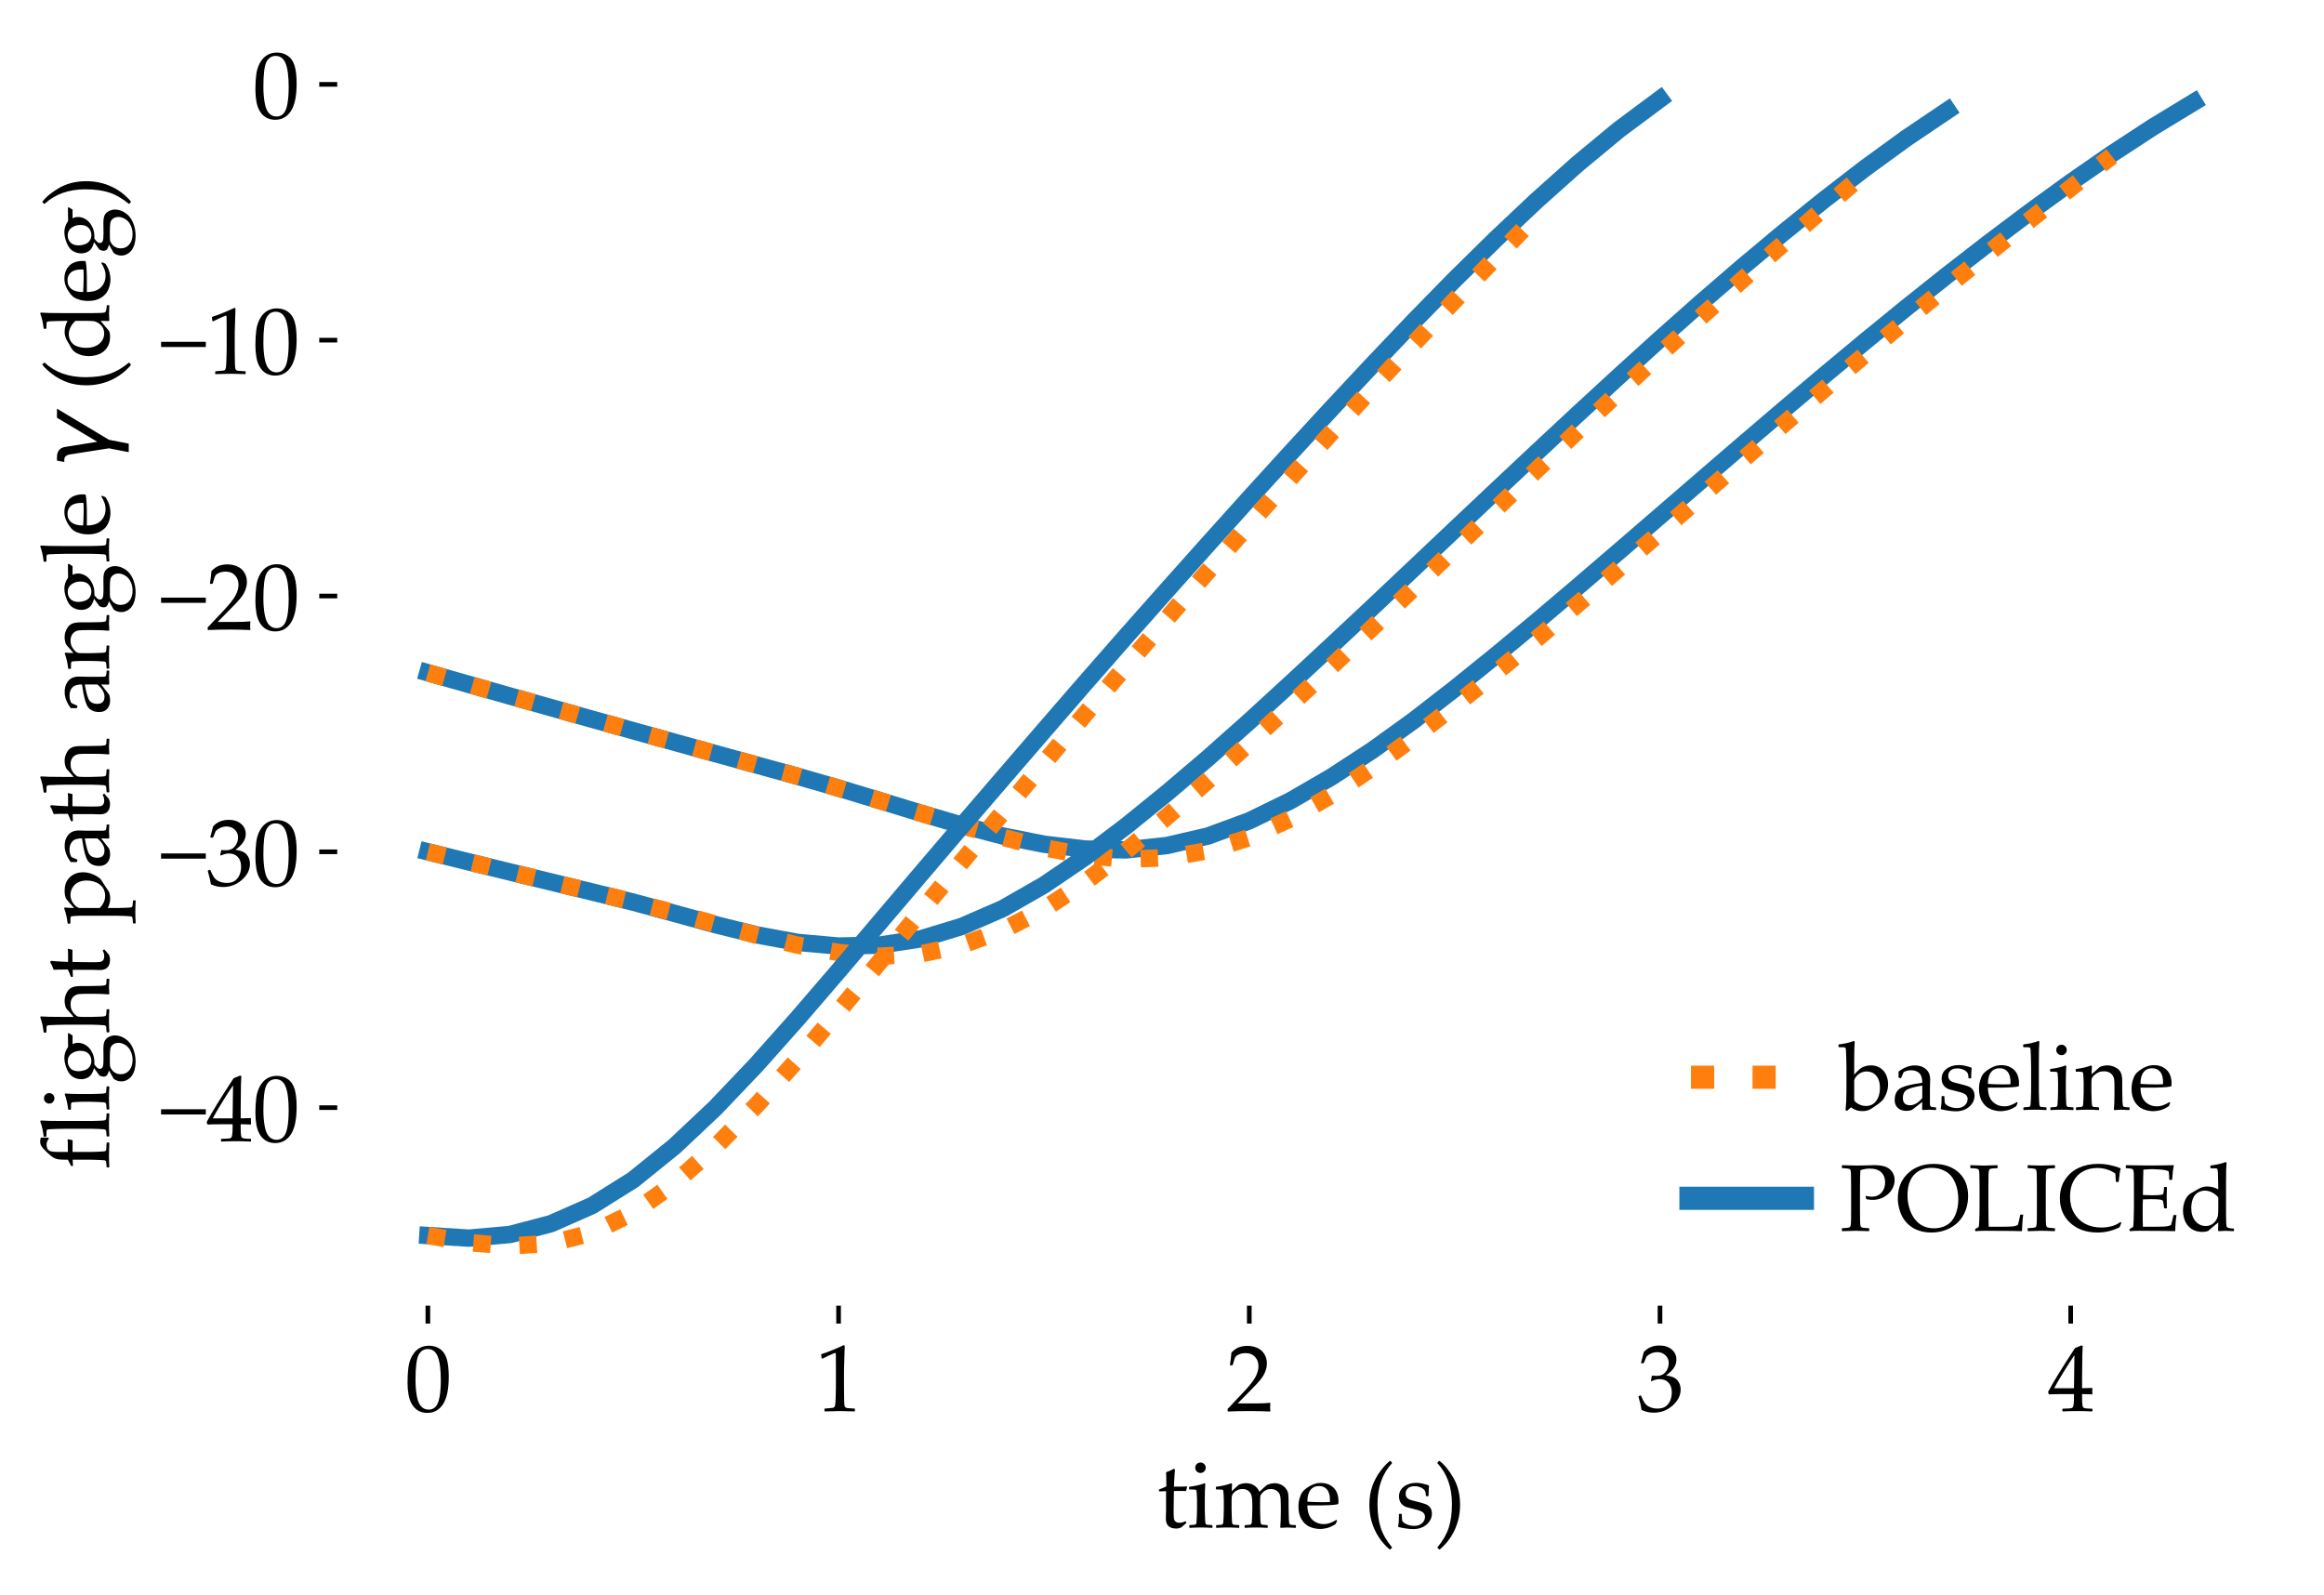 <?xml version="1.0" encoding="utf-8" standalone="no"?>
<!DOCTYPE svg PUBLIC "-//W3C//DTD SVG 1.1//EN"
  "http://www.w3.org/Graphics/SVG/1.1/DTD/svg11.dtd">
<svg xmlns:xlink="http://www.w3.org/1999/xlink" width="400.52pt" height="274.98pt" viewBox="0 0 400.52 274.98" xmlns="http://www.w3.org/2000/svg" version="1.1">
 <defs>
  <style type="text/css">*{stroke-linejoin: round; stroke-linecap: butt}</style>
 </defs>
 <g id="figure_1">
  <g id="patch_1">
   <path d="M 0 274.98 
L 400.52 274.98 
L 400.52 0 
L 0 0 
z
" style="fill: #ffffff"/>
  </g>
  <g id="axes_1">
   <g id="patch_2">
    <path d="M 58.52 224.64 
L 393.32 224.64 
L 393.32 7.2 
L 58.52 7.2 
z
" style="fill: #ffffff"/>
   </g>
   <g id="matplotlib.axis_1">
    <g id="xtick_1">
     <g id="line2d_1">
      <defs>
       <path id="m6804d77aec" d="M 0 0 
L 0 3.5 
" style="stroke: #000000; stroke-width: 0.8"/>
      </defs>
      <g>
       <use xlink:href="#m6804d77aec" x="73.738" y="224.64" style="stroke: #000000; stroke-width: 0.8"/>
      </g>
     </g>
     <g id="text_1">
      <!-- 0 -->
      <g transform="translate(69.738 243.21) scale(0.16 -0.16)">
       <defs>
        <path id="PalatinoLinotype-Roman-30" d="M 194 1909 
Q 194 2466 250 2911 
Q 306 3356 498 3704 
Q 691 4053 980 4226 
Q 1269 4400 1638 4400 
Q 2056 4400 2373 4184 
Q 2691 3969 2830 3522 
Q 2969 3075 2969 2306 
Q 2969 1056 2586 465 
Q 2203 -125 1525 -125 
Q 1184 -125 923 22 
Q 663 169 495 447 
Q 328 725 261 1103 
Q 194 1481 194 1909 
z
M 731 2091 
Q 731 1497 820 1009 
Q 909 522 1117 308 
Q 1325 94 1613 94 
Q 1891 94 2077 284 
Q 2263 475 2348 937 
Q 2434 1400 2434 2081 
Q 2434 3150 2231 3662 
Q 2028 4175 1559 4175 
Q 1150 4175 940 3778 
Q 731 3381 731 2091 
z
" transform="scale(0.016)"/>
       </defs>
       <use xlink:href="#PalatinoLinotype-Roman-30"/>
      </g>
     </g>
    </g>
    <g id="xtick_2">
     <g id="line2d_2">
      <g>
       <use xlink:href="#m6804d77aec" x="144.52" y="224.64" style="stroke: #000000; stroke-width: 0.8"/>
      </g>
     </g>
     <g id="text_2">
      <!-- 1 -->
      <g transform="translate(140.52 243.21) scale(0.16 -0.16)">
       <defs>
        <path id="PalatinoLinotype-Roman-31" d="M 478 3531 
L 422 3550 
L 391 3806 
L 422 3838 
Q 734 3928 1212 4128 
Q 1691 4328 1897 4434 
L 1978 4403 
Q 1928 3034 1928 2759 
L 1928 1600 
Q 1928 1172 1937 795 
Q 1947 419 1965 351 
Q 1984 284 2029 246 
Q 2075 209 2156 198 
Q 2238 188 2641 166 
L 2663 141 
L 2663 0 
L 2641 -25 
Q 1956 0 1675 0 
Q 1463 0 634 -25 
L 613 0 
L 613 141 
L 638 166 
Q 1106 200 1173 215 
Q 1241 231 1277 270 
Q 1313 309 1334 418 
Q 1356 528 1370 1065 
Q 1384 1603 1384 1616 
L 1384 2847 
Q 1384 3753 1379 3831 
Q 1375 3909 1325 3909 
Q 1313 3909 1291 3903 
Q 1269 3897 1153 3847 
L 844 3709 
Q 650 3625 478 3531 
z
" transform="scale(0.016)"/>
       </defs>
       <use xlink:href="#PalatinoLinotype-Roman-31"/>
      </g>
     </g>
    </g>
    <g id="xtick_3">
     <g id="line2d_3">
      <g>
       <use xlink:href="#m6804d77aec" x="215.303" y="224.64" style="stroke: #000000; stroke-width: 0.8"/>
      </g>
     </g>
     <g id="text_3">
      <!-- 2 -->
      <g transform="translate(211.303 243.21) scale(0.16 -0.16)">
       <defs>
        <path id="PalatinoLinotype-Roman-32" d="M 144 -31 
L 106 0 
L 106 144 
L 1153 1253 
Q 1800 1938 1990 2313 
Q 2181 2688 2181 3013 
Q 2181 3394 1950 3647 
Q 1719 3900 1325 3900 
Q 1072 3900 884 3822 
Q 697 3744 633 3647 
Q 569 3550 447 3103 
L 419 3078 
L 291 3078 
L 259 3106 
Q 331 3528 359 3941 
Q 653 4228 908 4308 
Q 1163 4388 1441 4388 
Q 1772 4388 2075 4263 
Q 2378 4138 2562 3858 
Q 2747 3578 2747 3209 
Q 2747 2934 2639 2657 
Q 2531 2381 2323 2123 
Q 2116 1866 1756 1506 
L 781 513 
L 2016 513 
Q 2584 513 2963 553 
L 2984 528 
Q 2966 422 2966 250 
Q 2966 94 2984 3 
L 2963 -31 
Q 2738 -19 2272 -9 
Q 1806 0 1656 0 
Q 1353 0 840 -8 
Q 328 -16 144 -31 
z
" transform="scale(0.016)"/>
       </defs>
       <use xlink:href="#PalatinoLinotype-Roman-32"/>
      </g>
     </g>
    </g>
    <g id="xtick_4">
     <g id="line2d_4">
      <g>
       <use xlink:href="#m6804d77aec" x="286.085" y="224.64" style="stroke: #000000; stroke-width: 0.8"/>
      </g>
     </g>
     <g id="text_4">
      <!-- 3 -->
      <g transform="translate(282.085 243.21) scale(0.16 -0.16)">
       <defs>
        <path id="PalatinoLinotype-Roman-33" d="M 325 72 
Q 269 441 116 959 
L 131 1006 
L 247 1050 
L 291 1028 
Q 400 741 525 553 
Q 650 366 884 266 
Q 1119 166 1391 166 
Q 1734 166 1936 309 
Q 2138 453 2247 700 
Q 2356 947 2356 1256 
Q 2356 1672 2139 1909 
Q 1922 2147 1538 2147 
Q 1406 2147 1303 2122 
Q 1200 2097 984 2009 
L 950 2041 
L 1019 2381 
Q 1272 2366 1356 2366 
Q 1722 2366 1936 2625 
Q 2150 2884 2150 3238 
Q 2150 3547 1926 3756 
Q 1703 3966 1375 3966 
Q 1159 3966 967 3878 
Q 775 3791 650 3666 
Q 597 3559 481 3247 
L 450 3219 
L 309 3219 
L 284 3247 
L 472 3972 
Q 863 4413 1531 4413 
Q 2041 4413 2355 4142 
Q 2669 3872 2669 3463 
Q 2669 3150 2484 2889 
Q 2300 2628 1972 2397 
Q 2513 2331 2733 2073 
Q 2953 1816 2953 1450 
Q 2953 850 2409 370 
Q 1866 -109 1153 -109 
Q 941 -109 756 -73 
Q 572 -38 325 72 
z
" transform="scale(0.016)"/>
       </defs>
       <use xlink:href="#PalatinoLinotype-Roman-33"/>
      </g>
     </g>
    </g>
    <g id="xtick_5">
     <g id="line2d_5">
      <g>
       <use xlink:href="#m6804d77aec" x="356.867" y="224.64" style="stroke: #000000; stroke-width: 0.8"/>
      </g>
     </g>
     <g id="text_5">
      <!-- 4 -->
      <g transform="translate(352.867 243.21) scale(0.16 -0.16)">
       <defs>
        <path id="PalatinoLinotype-Roman-34" d="M 1028 -25 
L 1003 0 
L 1003 134 
L 1028 159 
Q 1491 172 1577 187 
Q 1663 203 1703 253 
Q 1744 303 1764 497 
Q 1784 691 1784 909 
L 1784 1141 
L 1100 1141 
Q 503 1141 91 1122 
L 38 1291 
Q 581 2309 1853 4241 
L 2294 4419 
L 2372 4381 
Q 2338 3850 2338 3066 
L 2328 2184 
L 2328 1538 
Q 2759 1541 2994 1556 
L 3022 1525 
Q 3016 1406 3016 1353 
Q 3019 1250 3025 1150 
L 2994 1122 
Q 2691 1141 2488 1141 
L 2328 1141 
L 2328 931 
Q 2328 581 2347 434 
Q 2366 288 2406 245 
Q 2447 203 2570 183 
Q 2694 163 2997 159 
L 3025 134 
L 3025 0 
L 3000 -25 
Q 2450 0 2078 0 
Q 1472 0 1028 -25 
z
M 450 1538 
L 1784 1538 
L 1813 3759 
Q 1513 3331 1056 2584 
Q 600 1838 450 1538 
z
" transform="scale(0.016)"/>
       </defs>
       <use xlink:href="#PalatinoLinotype-Roman-34"/>
      </g>
     </g>
    </g>
    <g id="text_6">
     <!-- time (s) -->
     <g transform="translate(199.368 263.28) scale(0.16 -0.16)">
      <defs>
       <path id="PalatinoLinotype-Roman-74" d="M 144 2453 
L 144 2534 
L 166 2566 
Q 459 2675 641 2769 
Q 641 3584 622 3719 
Q 944 3831 1150 3959 
L 1225 3897 
Q 1194 3700 1150 2753 
Q 1306 2750 1488 2750 
Q 1856 2750 2016 2769 
L 2038 2747 
L 1978 2484 
L 1953 2456 
Q 1794 2459 1600 2459 
Q 1425 2459 1150 2456 
L 1131 1184 
Q 1131 744 1151 608 
Q 1172 472 1264 395 
Q 1356 319 1538 319 
Q 1747 319 1925 428 
L 2000 316 
Q 1925 263 1641 3 
Q 1478 -72 1309 -72 
Q 606 -72 606 609 
Q 606 859 619 1034 
Q 622 1088 622 1144 
L 622 2441 
L 494 2441 
Q 353 2441 172 2428 
L 144 2453 
z
" transform="scale(0.016)"/>
       <path id="PalatinoLinotype-Roman-69" d="M 900 4375 
Q 1047 4375 1150 4272 
Q 1253 4169 1253 4022 
Q 1253 3878 1150 3775 
Q 1047 3672 900 3672 
Q 756 3672 651 3773 
Q 547 3875 547 4022 
Q 547 4169 651 4272 
Q 756 4375 900 4375 
z
M 1166 2978 
L 1225 2938 
Q 1191 2528 1191 1897 
L 1191 1191 
Q 1191 1122 1203 748 
Q 1216 375 1230 312 
Q 1244 250 1272 222 
Q 1300 194 1340 186 
Q 1381 178 1678 159 
L 1706 134 
L 1706 3 
L 1681 -25 
Q 1291 0 928 0 
Q 569 0 178 -25 
L 150 3 
L 150 134 
L 178 159 
Q 481 178 520 187 
Q 559 197 589 226 
Q 619 256 630 317 
Q 641 378 655 720 
Q 669 1063 669 1238 
L 669 1853 
Q 669 1978 656 2193 
Q 644 2409 636 2459 
Q 628 2509 587 2532 
Q 547 2556 425 2556 
L 163 2559 
L 134 2584 
L 134 2719 
L 159 2744 
Q 756 2816 1166 2978 
z
M 922 -188 
L 922 -188 
z
" transform="scale(0.016)"/>
       <path id="PalatinoLinotype-Roman-6d" d="M 1150 2978 
L 1209 2938 
Q 1191 2731 1184 2444 
L 1481 2716 
Q 1606 2831 1647 2864 
Q 1688 2897 1838 2940 
Q 1988 2984 2153 2984 
Q 2466 2984 2700 2829 
Q 2934 2675 3047 2403 
Q 3469 2803 3539 2847 
Q 3609 2891 3762 2936 
Q 3916 2981 4069 2981 
Q 4316 2981 4522 2875 
Q 4728 2769 4850 2597 
Q 4972 2425 4992 2225 
Q 5013 2025 5013 1675 
L 5013 1347 
Q 5013 1294 5031 569 
Q 5038 272 5097 215 
Q 5156 159 5481 159 
L 5506 134 
L 5506 0 
L 5481 -25 
Q 5084 0 4944 0 
Q 4866 0 4491 -25 
L 4450 9 
Q 4491 416 4491 1069 
L 4491 1444 
Q 4491 1941 4444 2139 
Q 4397 2338 4225 2464 
Q 4053 2591 3816 2591 
Q 3647 2591 3500 2523 
Q 3353 2456 3236 2323 
Q 3119 2191 3106 2077 
Q 3094 1963 3094 1656 
L 3094 1266 
Q 3094 1128 3106 750 
Q 3119 372 3133 309 
Q 3147 247 3176 220 
Q 3206 194 3245 186 
Q 3284 178 3581 159 
L 3609 134 
L 3609 3 
L 3584 -25 
Q 3194 0 2831 0 
Q 2497 0 2081 -25 
L 2053 3 
L 2053 134 
L 2081 159 
Q 2384 178 2423 187 
Q 2463 197 2492 226 
Q 2522 256 2533 317 
Q 2544 378 2558 720 
Q 2572 1063 2572 1238 
L 2572 1594 
Q 2572 1947 2523 2137 
Q 2475 2328 2315 2459 
Q 2156 2591 1916 2591 
Q 1728 2591 1573 2517 
Q 1419 2444 1320 2336 
Q 1222 2228 1198 2134 
Q 1175 2041 1175 1728 
L 1175 1266 
Q 1175 1128 1187 750 
Q 1200 372 1214 309 
Q 1228 247 1258 220 
Q 1288 194 1327 186 
Q 1366 178 1663 159 
L 1691 134 
L 1691 3 
L 1666 -25 
Q 1275 0 913 0 
Q 553 0 163 -25 
L 134 3 
L 134 134 
L 163 159 
Q 466 178 505 187 
Q 544 197 573 226 
Q 603 256 614 317 
Q 625 378 639 720 
Q 653 1063 653 1238 
L 653 1853 
Q 653 1978 640 2193 
Q 628 2409 620 2459 
Q 613 2509 572 2532 
Q 531 2556 409 2556 
L 147 2559 
L 119 2584 
L 119 2719 
L 144 2744 
Q 741 2816 1150 2978 
z
" transform="scale(0.016)"/>
       <path id="PalatinoLinotype-Roman-65" d="M 2763 459 
L 2663 234 
Q 2338 25 2083 -37 
Q 1828 -100 1628 -100 
Q 1253 -100 917 47 
Q 581 194 370 544 
Q 159 894 159 1388 
Q 159 1716 240 1980 
Q 322 2244 411 2372 
Q 500 2500 712 2656 
Q 925 2813 1162 2906 
Q 1400 3000 1675 3000 
Q 2050 3000 2336 2823 
Q 2622 2647 2737 2372 
Q 2853 2097 2853 1788 
Q 2853 1691 2844 1600 
L 2809 1566 
Q 2597 1519 2237 1503 
Q 1878 1488 1763 1488 
L 759 1488 
Q 766 841 1084 534 
Q 1403 228 1866 228 
Q 2084 228 2286 303 
Q 2488 378 2713 513 
L 2763 459 
z
M 759 1738 
Q 816 1728 1192 1715 
Q 1569 1703 1750 1703 
Q 2184 1703 2278 1719 
Q 2281 1794 2281 1834 
Q 2281 2319 2084 2555 
Q 1888 2791 1547 2791 
Q 1175 2791 967 2525 
Q 759 2259 759 1738 
z
M 1631 3175 
L 1631 3175 
z
M 1594 -188 
L 1594 -188 
z
" transform="scale(0.016)"/>
       <path id="PalatinoLinotype-Roman-20" transform="scale(0.016)"/>
       <path id="PalatinoLinotype-Roman-28" d="M 1744 -1478 
Q 1091 -925 734 -148 
Q 378 628 378 1513 
Q 378 2231 578 2790 
Q 778 3350 1136 3819 
Q 1494 4288 1769 4484 
L 1803 4481 
L 1900 4359 
L 1900 4325 
Q 925 3275 925 1581 
Q 925 644 1142 -20 
Q 1359 -684 1900 -1334 
L 1897 -1372 
L 1781 -1475 
L 1744 -1478 
z
" transform="scale(0.016)"/>
       <path id="PalatinoLinotype-Roman-73" d="M 316 919 
L 450 919 
L 478 891 
Q 484 628 509 441 
Q 606 294 843 201 
Q 1081 109 1313 109 
Q 1644 109 1842 287 
Q 2041 466 2041 713 
Q 2041 847 1969 945 
Q 1897 1044 1751 1108 
Q 1606 1172 1231 1259 
Q 909 1334 781 1376 
Q 653 1419 534 1519 
Q 416 1619 353 1764 
Q 291 1909 291 2084 
Q 291 2503 623 2754 
Q 956 3006 1453 3006 
Q 1663 3006 1909 2948 
Q 2156 2891 2284 2838 
L 2313 2794 
Q 2288 2669 2281 2138 
L 2253 2109 
L 2128 2109 
L 2100 2138 
Q 2088 2328 2066 2404 
Q 2044 2481 1953 2570 
Q 1863 2659 1697 2720 
Q 1531 2781 1347 2781 
Q 1156 2781 1026 2725 
Q 897 2669 817 2555 
Q 738 2441 738 2278 
Q 738 2159 786 2065 
Q 834 1972 934 1914 
Q 1034 1856 1144 1831 
L 1484 1744 
Q 1922 1638 2111 1559 
Q 2300 1481 2403 1323 
Q 2506 1166 2506 941 
Q 2506 509 2150 200 
Q 1794 -109 1234 -109 
Q 1038 -109 745 -65 
Q 453 -22 247 31 
L 231 72 
L 263 281 
Q 278 378 281 476 
Q 284 575 288 891 
L 316 919 
z
" transform="scale(0.016)"/>
       <path id="PalatinoLinotype-Roman-29" d="M 388 -1478 
L 350 -1475 
L 231 -1372 
L 231 -1334 
Q 772 -684 989 -18 
Q 1206 647 1206 1581 
Q 1206 3275 231 4325 
L 231 4359 
L 328 4481 
L 363 4484 
Q 844 4131 1298 3354 
Q 1753 2578 1753 1513 
Q 1753 650 1408 -126 
Q 1063 -903 388 -1478 
z
" transform="scale(0.016)"/>
      </defs>
      <use xlink:href="#PalatinoLinotype-Roman-74"/>
      <use xlink:href="#PalatinoLinotype-Roman-69" x="32.617"/>
      <use xlink:href="#PalatinoLinotype-Roman-6d" x="61.719"/>
      <use xlink:href="#PalatinoLinotype-Roman-65" x="150"/>
      <use xlink:href="#PalatinoLinotype-Roman-20" x="197.9"/>
      <use xlink:href="#PalatinoLinotype-Roman-28" x="222.9"/>
      <use xlink:href="#PalatinoLinotype-Roman-73" x="256.201"/>
      <use xlink:href="#PalatinoLinotype-Roman-29" x="298.584"/>
     </g>
    </g>
   </g>
   <g id="matplotlib.axis_2">
    <g id="ytick_1">
     <g id="line2d_6">
      <defs>
       <path id="mfacd25d8aa" d="M 0 0 
L -3.5 0 
" style="stroke: #000000; stroke-width: 0.8"/>
      </defs>
      <g>
       <use xlink:href="#mfacd25d8aa" x="58.52" y="190.914" style="stroke: #000000; stroke-width: 0.8"/>
      </g>
     </g>
     <g id="text_7">
      <!-- −40 -->
      <g transform="translate(27.52 196.699) scale(0.16 -0.16)">
       <defs>
        <path id="PalatinoLinotype-Roman-2212" d="M 3106 1800 
L 94 1800 
L 94 2150 
L 3106 2150 
L 3106 1800 
z
" transform="scale(0.016)"/>
       </defs>
       <use xlink:href="#PalatinoLinotype-Roman-2212"/>
       <use xlink:href="#PalatinoLinotype-Roman-34" x="50"/>
       <use xlink:href="#PalatinoLinotype-Roman-30" x="100"/>
      </g>
     </g>
    </g>
    <g id="ytick_2">
     <g id="line2d_7">
      <g>
       <use xlink:href="#mfacd25d8aa" x="58.52" y="146.821" style="stroke: #000000; stroke-width: 0.8"/>
      </g>
     </g>
     <g id="text_8">
      <!-- −30 -->
      <g transform="translate(27.52 152.606) scale(0.16 -0.16)">
       <use xlink:href="#PalatinoLinotype-Roman-2212"/>
       <use xlink:href="#PalatinoLinotype-Roman-33" x="50"/>
       <use xlink:href="#PalatinoLinotype-Roman-30" x="100"/>
      </g>
     </g>
    </g>
    <g id="ytick_3">
     <g id="line2d_8">
      <g>
       <use xlink:href="#mfacd25d8aa" x="58.52" y="102.727" style="stroke: #000000; stroke-width: 0.8"/>
      </g>
     </g>
     <g id="text_9">
      <!-- −20 -->
      <g transform="translate(27.52 108.512) scale(0.16 -0.16)">
       <use xlink:href="#PalatinoLinotype-Roman-2212"/>
       <use xlink:href="#PalatinoLinotype-Roman-32" x="50"/>
       <use xlink:href="#PalatinoLinotype-Roman-30" x="100"/>
      </g>
     </g>
    </g>
    <g id="ytick_4">
     <g id="line2d_9">
      <g>
       <use xlink:href="#mfacd25d8aa" x="58.52" y="58.634" style="stroke: #000000; stroke-width: 0.8"/>
      </g>
     </g>
     <g id="text_10">
      <!-- −10 -->
      <g transform="translate(27.52 64.419) scale(0.16 -0.16)">
       <use xlink:href="#PalatinoLinotype-Roman-2212"/>
       <use xlink:href="#PalatinoLinotype-Roman-31" x="50"/>
       <use xlink:href="#PalatinoLinotype-Roman-30" x="100"/>
      </g>
     </g>
    </g>
    <g id="ytick_5">
     <g id="line2d_10">
      <g>
       <use xlink:href="#mfacd25d8aa" x="58.52" y="14.54" style="stroke: #000000; stroke-width: 0.8"/>
      </g>
     </g>
     <g id="text_11">
      <!-- 0 -->
      <g transform="translate(43.52 20.325) scale(0.16 -0.16)">
       <use xlink:href="#PalatinoLinotype-Roman-30"/>
      </g>
     </g>
    </g>
    <g id="text_12">
     <!-- flight path angle $\gamma$ (deg) -->
     <g transform="translate(18.88 201.6) rotate(-90) scale(0.16 -0.16)">
      <defs>
       <path id="PalatinoLinotype-Roman-66" d="M 1800 159 
L 1825 134 
L 1825 3 
L 1800 -25 
Q 1703 -25 1434 -13 
Q 1191 0 931 0 
Q 594 0 178 -25 
L 153 3 
L 153 134 
L 178 159 
Q 481 178 522 187 
Q 563 197 591 226 
Q 619 256 630 317 
Q 641 378 655 720 
Q 669 1063 669 1238 
L 669 2444 
L 266 2422 
L 238 2447 
L 238 2525 
L 259 2556 
L 669 2766 
L 669 2953 
Q 669 3266 697 3427 
Q 725 3588 801 3723 
Q 878 3859 1068 4067 
Q 1259 4275 1403 4408 
Q 1547 4541 1653 4586 
Q 1759 4631 1903 4631 
Q 2022 4631 2159 4584 
L 2156 4072 
L 2084 4044 
Q 1909 4200 1678 4200 
Q 1516 4200 1397 4133 
Q 1278 4066 1234 3914 
Q 1191 3763 1191 3413 
L 1191 2766 
L 1525 2766 
Q 1784 2766 2016 2784 
L 2044 2750 
L 1988 2475 
L 1959 2444 
Q 1866 2447 1838 2447 
L 1431 2450 
L 1191 2450 
L 1191 1191 
Q 1191 1091 1205 733 
Q 1219 375 1231 312 
Q 1244 250 1273 222 
Q 1303 194 1370 181 
Q 1438 169 1800 159 
z
" transform="scale(0.016)"/>
       <path id="PalatinoLinotype-Roman-6c" d="M 1169 4628 
L 1228 4591 
Q 1194 4231 1194 3150 
L 1194 1191 
Q 1194 1122 1206 748 
Q 1219 375 1233 312 
Q 1247 250 1275 222 
Q 1303 194 1343 186 
Q 1384 178 1681 159 
L 1709 134 
L 1709 3 
L 1684 -25 
Q 1294 0 931 0 
Q 572 0 181 -25 
L 153 3 
L 153 134 
L 181 159 
Q 484 178 523 187 
Q 563 197 592 226 
Q 622 256 633 317 
Q 644 378 658 720 
Q 672 1063 672 1238 
L 672 2856 
L 659 3519 
Q 650 3866 639 4000 
Q 628 4134 609 4159 
Q 591 4184 544 4196 
Q 497 4209 166 4209 
L 138 4238 
L 138 4369 
L 163 4397 
Q 759 4466 1169 4628 
z
" transform="scale(0.016)"/>
       <path id="PalatinoLinotype-Roman-67" d="M 3447 2763 
L 3472 2706 
Q 3344 2509 3313 2450 
L 2731 2450 
Q 2819 2278 2819 2091 
Q 2819 1869 2717 1659 
Q 2616 1450 2434 1303 
Q 2253 1156 2023 1068 
Q 1794 981 1500 981 
L 1356 981 
Q 1172 834 1119 762 
Q 1066 691 1066 616 
Q 1066 478 1192 422 
Q 1319 366 1716 366 
L 2416 375 
Q 2747 375 2923 297 
Q 3100 219 3209 17 
Q 3319 -184 3319 -409 
Q 3319 -753 3095 -1095 
Q 2872 -1438 2450 -1616 
Q 2028 -1794 1550 -1794 
Q 1278 -1794 1039 -1734 
Q 800 -1675 620 -1554 
Q 441 -1434 331 -1240 
Q 222 -1047 222 -838 
Q 222 -722 256 -595 
Q 291 -469 388 -322 
L 953 -6 
Q 681 78 611 161 
Q 541 244 541 359 
Q 541 478 619 641 
L 1122 1003 
Q 678 1119 523 1350 
Q 369 1581 369 1856 
Q 369 2109 478 2339 
Q 588 2569 808 2706 
Q 1028 2844 1301 2923 
Q 1575 3003 1800 3003 
Q 2191 3003 2544 2750 
Q 3109 2750 3447 2763 
z
M 906 2038 
Q 906 1847 981 1628 
Q 1056 1409 1223 1296 
Q 1391 1184 1600 1184 
Q 1878 1184 2079 1365 
Q 2281 1547 2281 1931 
Q 2281 2256 2097 2515 
Q 1913 2775 1575 2775 
Q 1291 2775 1098 2589 
Q 906 2403 906 2038 
z
M 1822 -59 
Q 1319 -59 1242 -71 
Q 1166 -84 1025 -178 
Q 884 -272 795 -433 
Q 706 -594 706 -794 
Q 706 -1147 968 -1369 
Q 1231 -1591 1669 -1591 
Q 1997 -1591 2275 -1453 
Q 2553 -1316 2686 -1084 
Q 2819 -853 2819 -641 
Q 2819 -428 2708 -276 
Q 2597 -125 2420 -92 
Q 2244 -59 1822 -59 
z
" transform="scale(0.016)"/>
       <path id="PalatinoLinotype-Roman-68" d="M 1063 4628 
L 1122 4591 
Q 1088 4231 1088 3150 
L 1088 2378 
Q 1350 2594 1575 2806 
Q 1641 2866 1700 2894 
Q 1759 2922 1892 2953 
Q 2025 2984 2166 2984 
Q 2403 2984 2626 2887 
Q 2850 2791 2964 2658 
Q 3078 2525 3122 2344 
Q 3166 2163 3166 1897 
L 3166 1347 
Q 3166 1294 3181 569 
Q 3191 272 3248 215 
Q 3306 159 3634 159 
L 3659 134 
L 3659 0 
L 3634 -25 
Q 3238 0 3097 0 
Q 3025 0 2641 -25 
L 2603 9 
Q 2644 416 2644 1069 
L 2644 1478 
Q 2644 1847 2626 2009 
Q 2609 2172 2521 2305 
Q 2434 2438 2289 2511 
Q 2144 2584 1938 2584 
Q 1725 2584 1583 2526 
Q 1441 2469 1294 2331 
Q 1147 2194 1117 2101 
Q 1088 2009 1088 1747 
L 1088 1191 
Q 1088 1122 1100 748 
Q 1113 375 1127 312 
Q 1141 250 1169 222 
Q 1197 194 1237 186 
Q 1278 178 1575 159 
L 1603 134 
L 1603 3 
L 1578 -25 
Q 1188 0 825 0 
Q 466 0 75 -25 
L 47 3 
L 47 134 
L 75 159 
Q 378 178 417 187 
Q 456 197 486 226 
Q 516 256 527 317 
Q 538 378 552 720 
Q 566 1063 566 1238 
L 566 2856 
L 553 3519 
Q 544 3866 533 4000 
Q 522 4134 503 4159 
Q 484 4184 437 4196 
Q 391 4209 59 4209 
L 31 4238 
L 31 4369 
L 56 4397 
Q 653 4466 1063 4628 
z
" transform="scale(0.016)"/>
       <path id="PalatinoLinotype-Roman-70" d="M 1156 3016 
L 1216 2978 
Q 1184 2622 1181 2347 
Q 1606 2734 1773 2859 
Q 1941 2984 2350 2984 
Q 2606 2984 2815 2914 
Q 3025 2844 3203 2683 
Q 3381 2522 3484 2280 
Q 3588 2038 3588 1719 
Q 3588 1494 3516 1262 
Q 3444 1031 3326 834 
Q 3209 638 3139 573 
Q 3069 509 2850 381 
Q 2653 263 2459 125 
Q 2325 28 2272 0 
Q 2219 -28 2094 -56 
Q 1969 -84 1828 -84 
Q 1503 -84 1181 81 
L 1181 -584 
Q 1181 -653 1193 -1026 
Q 1206 -1400 1220 -1462 
Q 1234 -1525 1262 -1553 
Q 1291 -1581 1331 -1589 
Q 1372 -1597 1669 -1616 
L 1697 -1641 
L 1697 -1772 
L 1672 -1800 
Q 1281 -1775 922 -1775 
Q 563 -1775 172 -1800 
L 144 -1772 
L 144 -1641 
L 172 -1616 
Q 472 -1597 512 -1587 
Q 553 -1578 583 -1548 
Q 613 -1519 623 -1453 
Q 634 -1388 648 -1034 
Q 663 -681 663 -503 
L 663 1891 
Q 663 2053 648 2267 
Q 634 2481 625 2515 
Q 616 2550 580 2572 
Q 544 2594 419 2594 
L 156 2597 
L 128 2622 
L 128 2756 
L 153 2781 
Q 750 2853 1156 3016 
z
M 1181 619 
Q 1325 472 1537 364 
Q 1750 256 2006 256 
Q 2309 256 2542 409 
Q 2775 563 2903 858 
Q 3031 1153 3031 1513 
Q 3031 1803 2917 2053 
Q 2803 2303 2564 2447 
Q 2325 2591 2056 2591 
Q 1891 2591 1734 2533 
Q 1578 2475 1442 2362 
Q 1306 2250 1247 2148 
Q 1188 2047 1184 1980 
Q 1181 1913 1181 1831 
L 1181 619 
z
" transform="scale(0.016)"/>
       <path id="PalatinoLinotype-Roman-61" d="M 663 2119 
L 541 2150 
L 516 2181 
L 516 2569 
Q 1072 2981 1597 2981 
Q 1956 2981 2193 2847 
Q 2431 2713 2537 2511 
Q 2644 2309 2644 2041 
L 2628 1413 
L 2628 481 
Q 2628 291 2654 250 
Q 2681 209 2715 195 
Q 2750 181 2844 172 
L 3022 156 
L 3047 128 
L 3047 3 
L 3022 -22 
Q 2794 -3 2597 -3 
Q 2409 -3 2147 -22 
L 2100 22 
L 2113 525 
L 1431 -6 
Q 1259 -78 1056 -78 
Q 806 -78 626 12 
Q 447 103 351 265 
Q 256 428 256 659 
Q 256 1119 543 1376 
Q 831 1634 2113 1816 
Q 2113 2278 1906 2467 
Q 1700 2656 1353 2656 
Q 1172 2656 1023 2603 
Q 875 2550 853 2517 
Q 831 2484 684 2134 
L 663 2119 
z
M 2113 1625 
Q 1238 1478 1022 1309 
Q 806 1141 806 788 
Q 806 300 1291 300 
Q 1706 300 2113 781 
L 2113 1625 
z
M 1581 3175 
L 1581 3175 
z
M 1516 -188 
L 1516 -188 
z
" transform="scale(0.016)"/>
       <path id="PalatinoLinotype-Roman-6e" d="M 1069 2978 
L 1128 2938 
Q 1109 2728 1103 2388 
Q 1353 2594 1578 2806 
Q 1644 2866 1701 2894 
Q 1759 2922 1893 2953 
Q 2028 2984 2169 2984 
Q 2406 2984 2629 2887 
Q 2853 2791 2967 2658 
Q 3081 2525 3125 2344 
Q 3169 2163 3169 1897 
L 3169 1347 
Q 3169 1294 3184 569 
Q 3191 272 3250 215 
Q 3309 159 3638 159 
L 3663 134 
L 3663 0 
L 3638 -25 
Q 3241 0 3100 0 
Q 3019 0 2644 -25 
L 2606 9 
Q 2647 416 2647 1069 
L 2647 1478 
Q 2647 1847 2630 2009 
Q 2613 2172 2525 2305 
Q 2438 2438 2291 2511 
Q 2144 2584 1941 2584 
Q 1778 2584 1662 2551 
Q 1547 2519 1403 2417 
Q 1259 2316 1190 2227 
Q 1122 2138 1108 2061 
Q 1094 1984 1094 1734 
L 1094 1191 
Q 1094 1122 1106 748 
Q 1119 375 1133 312 
Q 1147 250 1175 222 
Q 1203 194 1243 186 
Q 1284 178 1581 159 
L 1609 134 
L 1609 3 
L 1584 -25 
Q 1194 0 831 0 
Q 472 0 81 -25 
L 53 3 
L 53 134 
L 81 159 
Q 384 178 423 187 
Q 463 197 492 226 
Q 522 256 533 317 
Q 544 378 558 720 
Q 572 1063 572 1238 
L 572 1853 
Q 572 1978 559 2193 
Q 547 2409 539 2459 
Q 531 2509 490 2532 
Q 450 2556 328 2556 
L 66 2559 
L 38 2584 
L 38 2719 
L 63 2744 
Q 659 2816 1069 2978 
z
" transform="scale(0.016)"/>
       <path id="DejaVuSans-Oblique-3b3" d="M 1491 2950 
L 1838 788 
L 3456 3500 
L 4066 3500 
L 1972 0 
L 1713 -1331 
L 1138 -1331 
L 1397 0 
L 988 2613 
Q 925 3006 628 3006 
L 475 3006 
L 569 3500 
L 788 3500 
Q 1403 3500 1491 2950 
z
" transform="scale(0.016)"/>
       <path id="PalatinoLinotype-Roman-64" d="M 2103 4238 
L 2103 4369 
L 2128 4397 
Q 2725 4466 3134 4628 
L 3194 4591 
Q 3159 4231 3159 3150 
L 3159 1103 
Q 3159 788 3170 552 
Q 3181 316 3209 272 
Q 3238 228 3302 200 
Q 3366 172 3666 147 
L 3694 122 
L 3694 3 
L 3666 -25 
Q 3328 -3 3141 -3 
Q 2972 -3 2659 -25 
L 2625 9 
Q 2634 316 2634 438 
Q 2634 453 2638 556 
Q 2466 431 2294 278 
Q 2041 53 1963 -3 
Q 1819 -75 1553 -75 
Q 1122 -75 820 137 
Q 519 350 391 679 
Q 263 1009 263 1356 
Q 263 1709 395 2036 
Q 528 2363 773 2513 
Q 1019 2663 1308 2823 
Q 1597 2984 1881 2984 
Q 2278 2984 2638 2788 
L 2625 3484 
Q 2619 3847 2606 3989 
Q 2594 4131 2575 4157 
Q 2556 4184 2511 4196 
Q 2466 4209 2131 4209 
L 2103 4238 
z
M 2638 2253 
Q 2444 2472 2208 2587 
Q 1972 2703 1734 2703 
Q 1472 2703 1245 2561 
Q 1019 2419 919 2139 
Q 819 1859 819 1531 
Q 819 984 1095 653 
Q 1372 322 1791 322 
Q 2019 322 2195 426 
Q 2372 531 2486 709 
Q 2600 888 2619 1066 
Q 2638 1244 2638 1719 
L 2638 2253 
z
" transform="scale(0.016)"/>
      </defs>
      <use xlink:href="#PalatinoLinotype-Roman-66" transform="translate(0 0.641)"/>
      <use xlink:href="#PalatinoLinotype-Roman-6c" transform="translate(33.301 0.641)"/>
      <use xlink:href="#PalatinoLinotype-Roman-69" transform="translate(62.402 0.641)"/>
      <use xlink:href="#PalatinoLinotype-Roman-67" transform="translate(91.504 0.641)"/>
      <use xlink:href="#PalatinoLinotype-Roman-68" transform="translate(147.119 0.641)"/>
      <use xlink:href="#PalatinoLinotype-Roman-74" transform="translate(205.322 0.641)"/>
      <use xlink:href="#PalatinoLinotype-Roman-20" transform="translate(237.939 0.641)"/>
      <use xlink:href="#PalatinoLinotype-Roman-70" transform="translate(262.939 0.641)"/>
      <use xlink:href="#PalatinoLinotype-Roman-61" transform="translate(323.047 0.641)"/>
      <use xlink:href="#PalatinoLinotype-Roman-74" transform="translate(373.047 0.641)"/>
      <use xlink:href="#PalatinoLinotype-Roman-68" transform="translate(405.664 0.641)"/>
      <use xlink:href="#PalatinoLinotype-Roman-20" transform="translate(463.867 0.641)"/>
      <use xlink:href="#PalatinoLinotype-Roman-61" transform="translate(488.867 0.641)"/>
      <use xlink:href="#PalatinoLinotype-Roman-6e" transform="translate(538.867 0.641)"/>
      <use xlink:href="#PalatinoLinotype-Roman-67" transform="translate(597.07 0.641)"/>
      <use xlink:href="#PalatinoLinotype-Roman-6c" transform="translate(652.686 0.641)"/>
      <use xlink:href="#PalatinoLinotype-Roman-65" transform="translate(681.787 0.641)"/>
      <use xlink:href="#PalatinoLinotype-Roman-20" transform="translate(729.688 0.641)"/>
      <use xlink:href="#DejaVuSans-Oblique-3b3" transform="translate(754.688 0.641)"/>
      <use xlink:href="#PalatinoLinotype-Roman-20" transform="translate(813.867 0.641)"/>
      <use xlink:href="#PalatinoLinotype-Roman-28" transform="translate(838.867 0.641)"/>
      <use xlink:href="#PalatinoLinotype-Roman-64" transform="translate(872.168 0.641)"/>
      <use xlink:href="#PalatinoLinotype-Roman-65" transform="translate(933.252 0.641)"/>
      <use xlink:href="#PalatinoLinotype-Roman-67" transform="translate(981.152 0.641)"/>
      <use xlink:href="#PalatinoLinotype-Roman-29" transform="translate(1036.768 0.641)"/>
     </g>
    </g>
   </g>
   <g id="line2d_11">
    <path d="M 73.738 115.955 
L 80.816 117.971 
L 87.895 119.978 
L 94.973 121.978 
L 102.051 123.97 
L 109.129 125.953 
L 116.208 127.927 
L 123.286 129.892 
L 130.364 131.848 
L 137.442 133.794 
L 144.52 135.838 
L 151.599 137.982 
L 158.677 140.15 
L 165.755 142.238 
L 172.833 144.096 
L 179.912 145.512 
L 186.99 146.342 
L 194.068 146.493 
L 201.146 145.732 
L 208.224 144.085 
L 215.303 141.476 
L 222.381 138.026 
L 229.459 133.925 
L 236.537 129.301 
L 243.616 124.198 
L 250.694 118.705 
L 257.772 112.986 
L 264.85 107.12 
L 271.928 101.117 
L 279.007 95.04 
L 286.085 88.936 
L 293.163 82.823 
L 300.241 76.725 
L 307.32 70.677 
L 314.398 64.696 
L 321.476 58.804 
L 328.554 53.028 
L 335.632 47.39 
L 342.711 41.903 
L 349.789 36.576 
L 356.867 31.439 
L 363.945 26.534 
L 371.024 21.905 
L 378.102 17.602 
" clip-path="url(#p861b71cb5d)" style="fill: none; stroke: #1f77b4; stroke-width: 3; stroke-linecap: square"/>
   </g>
   <g id="line2d_12">
    <path d="M 73.738 115.955 
L 80.816 117.971 
L 87.895 119.978 
L 94.973 121.978 
L 102.051 123.97 
L 109.129 125.953 
L 116.208 127.927 
L 123.286 129.892 
L 130.364 131.848 
L 137.442 133.794 
L 144.52 135.854 
L 151.599 137.991 
L 158.677 140.158 
L 165.755 142.298 
L 172.833 144.33 
L 179.912 146.109 
L 186.99 147.452 
L 194.068 148.089 
L 201.146 147.841 
L 208.224 146.614 
L 215.303 144.374 
L 222.381 141.124 
L 229.459 137.054 
L 236.537 132.309 
L 243.616 127.119 
L 250.694 121.654 
L 257.772 115.959 
L 264.85 110.096 
L 271.928 104.1 
L 279.007 97.972 
L 286.085 91.773 
L 293.163 85.548 
L 300.241 79.336 
L 307.32 73.174 
L 314.398 67.081 
L 321.476 61.075 
L 328.554 55.158 
L 335.632 49.33 
L 342.711 43.591 
L 349.789 37.942 
L 356.867 32.384 
L 363.945 26.915 
" clip-path="url(#p861b71cb5d)" style="fill: none; stroke-dasharray: 3,4.95; stroke-dashoffset: 0; stroke: #ff7f0e; stroke-width: 3"/>
   </g>
   <g id="line2d_13">
    <path d="M 73.738 146.821 
L 80.816 148.565 
L 87.895 150.299 
L 94.973 152.025 
L 102.051 153.74 
L 109.129 155.497 
L 116.208 157.42 
L 123.286 159.369 
L 130.364 161.125 
L 137.442 162.431 
L 144.52 163.067 
L 151.599 162.901 
L 158.677 161.823 
L 165.755 159.68 
L 172.833 156.603 
L 179.912 152.549 
L 186.99 147.744 
L 194.068 142.389 
L 201.146 136.647 
L 208.224 130.63 
L 215.303 124.337 
L 222.381 117.848 
L 229.459 111.279 
L 236.537 104.659 
L 243.616 97.975 
L 250.694 91.279 
L 257.772 84.603 
L 264.85 77.955 
L 271.928 71.364 
L 279.007 64.85 
L 286.085 58.432 
L 293.163 52.154 
L 300.241 46.047 
L 307.32 40.129 
L 314.398 34.416 
L 321.476 28.956 
L 328.554 23.807 
L 335.632 19.031 
" clip-path="url(#p861b71cb5d)" style="fill: none; stroke: #1f77b4; stroke-width: 3; stroke-linecap: square"/>
   </g>
   <g id="line2d_14">
    <path d="M 73.738 146.821 
L 80.816 148.565 
L 87.895 150.299 
L 94.973 152.025 
L 102.051 153.74 
L 109.129 155.458 
L 116.208 157.328 
L 123.286 159.273 
L 130.364 161.195 
L 137.442 162.9 
L 144.52 164.176 
L 151.599 164.815 
L 158.677 164.418 
L 165.755 162.906 
L 172.833 160.329 
L 179.912 156.692 
L 186.99 152.04 
L 194.068 146.65 
L 201.146 140.724 
L 208.224 134.483 
L 215.303 128.071 
L 222.381 121.52 
L 229.459 114.873 
L 236.537 108.16 
L 243.616 101.395 
L 250.694 94.572 
L 257.772 87.746 
L 264.85 80.955 
L 271.928 74.228 
L 279.007 67.588 
L 286.085 61.045 
L 293.163 54.6 
L 300.241 48.252 
L 307.32 42.002 
L 314.398 35.849 
L 321.476 29.795 
" clip-path="url(#p861b71cb5d)" style="fill: none; stroke-dasharray: 3,4.95; stroke-dashoffset: 0; stroke: #ff7f0e; stroke-width: 3"/>
   </g>
   <g id="line2d_15">
    <path d="M 73.738 212.961 
L 80.816 213.408 
L 87.895 212.779 
L 94.973 210.908 
L 102.051 207.785 
L 109.129 203.344 
L 116.208 197.622 
L 123.286 190.953 
L 130.364 183.514 
L 137.442 175.562 
L 144.52 167.335 
L 151.599 159.001 
L 158.677 150.659 
L 165.755 142.36 
L 172.833 134.133 
L 179.912 125.921 
L 186.99 117.753 
L 194.068 109.672 
L 201.146 101.685 
L 208.224 93.757 
L 215.303 85.89 
L 222.381 78.113 
L 229.459 70.435 
L 236.537 62.862 
L 243.616 55.419 
L 250.694 48.181 
L 257.772 41.212 
L 264.85 34.536 
L 271.928 28.218 
L 279.007 22.354 
L 286.085 17.084 
" clip-path="url(#p861b71cb5d)" style="fill: none; stroke: #1f77b4; stroke-width: 3; stroke-linecap: square"/>
   </g>
   <g id="line2d_16">
    <path d="M 73.738 212.961 
L 80.816 214.187 
L 87.895 214.756 
L 94.973 214.307 
L 102.051 212.484 
L 109.129 209.007 
L 116.208 203.955 
L 123.286 197.672 
L 130.364 190.509 
L 137.442 182.635 
L 144.52 174.316 
L 151.599 165.779 
L 158.677 157.147 
L 165.755 148.532 
L 172.833 140.001 
L 179.912 131.515 
L 186.99 123.105 
L 194.068 114.791 
L 201.146 106.562 
L 208.224 98.41 
L 215.303 90.346 
L 222.381 82.398 
L 229.459 74.566 
L 236.537 66.85 
L 243.616 59.25 
L 250.694 51.765 
L 257.772 44.396 
L 264.85 37.142 
" clip-path="url(#p861b71cb5d)" style="fill: none; stroke-dasharray: 3,4.95; stroke-dashoffset: 0; stroke: #ff7f0e; stroke-width: 3"/>
   </g>
   <g id="patch_3">
    <path d="M 58.52 224.64 
L 58.52 7.2 
" style="fill: none; stroke: #ffffff; stroke-width: 0.8; stroke-linejoin: miter; stroke-linecap: square"/>
   </g>
   <g id="patch_4">
    <path d="M 393.32 224.64 
L 393.32 7.2 
" style="fill: none; stroke: #ffffff; stroke-width: 0.8; stroke-linejoin: miter; stroke-linecap: square"/>
   </g>
   <g id="patch_5">
    <path d="M 58.52 224.64 
L 393.32 224.64 
" style="fill: none; stroke: #ffffff; stroke-width: 0.8; stroke-linejoin: miter; stroke-linecap: square"/>
   </g>
   <g id="patch_6">
    <path d="M 58.52 7.2 
L 393.32 7.2 
" style="fill: none; stroke: #ffffff; stroke-width: 0.8; stroke-linejoin: miter; stroke-linecap: square"/>
   </g>
   <g id="legend_1">
    <g id="line2d_17">
     <path d="M 291.425 185.67 
L 301.025 185.67 
L 310.625 185.67 
" style="fill: none; stroke-dasharray: 4,6.6; stroke-dashoffset: 0; stroke: #ff7f0e; stroke-width: 4"/>
    </g>
    <g id="text_13">
     <!-- baseline -->
     <g transform="translate(317.025 191.27) scale(0.16 -0.16)">
      <defs>
       <path id="PalatinoLinotype-Roman-62" d="M -41 4209 
L -69 4238 
L -69 4369 
L -44 4397 
Q 553 4466 963 4628 
L 1022 4591 
Q 988 4231 988 3150 
L 988 2353 
Q 1047 2431 1209 2592 
Q 1372 2753 1473 2818 
Q 1575 2884 1751 2934 
Q 1928 2984 2122 2984 
Q 2475 2984 2742 2809 
Q 3009 2634 3139 2342 
Q 3269 2050 3269 1719 
Q 3269 1403 3161 1118 
Q 3053 834 2906 650 
Q 2819 544 2597 381 
Q 2163 66 1986 -14 
Q 1809 -94 1528 -94 
Q 1309 -94 1131 -33 
Q 953 28 763 159 
L 509 -78 
L 406 -38 
Q 466 531 466 1256 
L 466 2913 
L 453 3513 
Q 444 3856 433 3995 
Q 422 4134 403 4159 
Q 384 4184 339 4196 
Q 294 4209 -41 4209 
z
M 988 1978 
L 988 806 
Q 988 659 1002 614 
Q 1016 569 1127 476 
Q 1238 384 1413 317 
Q 1588 250 1775 250 
Q 2219 250 2470 594 
Q 2722 938 2722 1466 
Q 2722 1797 2617 2051 
Q 2513 2306 2303 2440 
Q 2094 2575 1831 2575 
Q 1522 2575 1286 2392 
Q 1050 2209 988 1978 
z
" transform="scale(0.016)"/>
      </defs>
      <use xlink:href="#PalatinoLinotype-Roman-62"/>
      <use xlink:href="#PalatinoLinotype-Roman-61" x="55.322"/>
      <use xlink:href="#PalatinoLinotype-Roman-73" x="105.322"/>
      <use xlink:href="#PalatinoLinotype-Roman-65" x="147.705"/>
      <use xlink:href="#PalatinoLinotype-Roman-6c" x="195.605"/>
      <use xlink:href="#PalatinoLinotype-Roman-69" x="224.707"/>
      <use xlink:href="#PalatinoLinotype-Roman-6e" x="253.809"/>
      <use xlink:href="#PalatinoLinotype-Roman-65" x="312.012"/>
     </g>
    </g>
    <g id="line2d_18">
     <path d="M 291.425 206.54 
L 301.025 206.54 
L 310.625 206.54 
" style="fill: none; stroke: #1f77b4; stroke-width: 4; stroke-linecap: square"/>
    </g>
    <g id="text_14">
     <!-- POLICEd -->
     <g transform="translate(317.025 212.14) scale(0.16 -0.16)">
      <defs>
       <path id="PalatinoLinotype-Roman-50" d="M 184 4416 
Q 972 4391 1188 4391 
Q 1481 4391 1847 4406 
Q 2234 4419 2325 4419 
Q 2763 4419 3048 4328 
Q 3334 4238 3521 3997 
Q 3709 3756 3709 3416 
Q 3709 3134 3578 2871 
Q 3447 2609 3212 2425 
Q 2978 2241 2737 2161 
Q 2497 2081 2238 2081 
Q 2044 2081 1806 2125 
L 1753 2316 
L 1781 2347 
Q 2016 2294 2163 2294 
Q 2572 2294 2820 2564 
Q 3069 2834 3069 3256 
Q 3069 3681 2811 3934 
Q 2553 4188 2031 4188 
Q 1747 4188 1406 4081 
Q 1378 3841 1378 2919 
L 1378 1472 
L 1381 863 
Q 1384 509 1400 406 
Q 1416 303 1445 268 
Q 1475 234 1559 211 
Q 1644 188 1975 175 
L 2000 156 
L 2000 0 
L 1975 -25 
Q 1178 0 1078 0 
Q 972 0 184 -25 
L 159 0 
L 159 156 
L 184 175 
Q 475 188 572 206 
Q 669 225 701 254 
Q 734 284 754 381 
Q 775 478 778 813 
L 781 1472 
L 781 2919 
L 775 3528 
Q 772 3884 758 3987 
Q 744 4091 714 4125 
Q 684 4159 600 4181 
Q 516 4203 184 4216 
L 159 4238 
L 159 4394 
L 184 4416 
z
" transform="scale(0.016)"/>
       <path id="PalatinoLinotype-Roman-4f" d="M 150 2153 
Q 150 2622 284 3028 
Q 419 3434 742 3779 
Q 1066 4125 1522 4314 
Q 1978 4503 2553 4503 
Q 3619 4503 4250 3923 
Q 4881 3344 4881 2341 
Q 4881 1634 4572 1071 
Q 4263 509 3686 196 
Q 3109 -116 2391 -116 
Q 1881 -116 1453 54 
Q 1025 225 723 562 
Q 422 900 286 1344 
Q 150 1788 150 2153 
z
M 800 2359 
Q 800 1978 923 1539 
Q 1047 1100 1292 786 
Q 1538 472 1858 319 
Q 2178 166 2588 166 
Q 3072 166 3450 387 
Q 3828 609 4025 1076 
Q 4222 1544 4222 2125 
Q 4222 2756 3997 3265 
Q 3772 3775 3356 4006 
Q 2941 4238 2434 4238 
Q 1675 4238 1237 3763 
Q 800 3288 800 2359 
z
M 2469 4647 
L 2469 4647 
z
M 2484 -188 
L 2484 -188 
z
" transform="scale(0.016)"/>
       <path id="PalatinoLinotype-Roman-4c" d="M 116 4394 
L 141 4416 
Q 916 4391 1034 4391 
Q 1141 4391 1931 4416 
L 1956 4394 
L 1956 4238 
L 1931 4216 
Q 1716 4209 1598 4196 
Q 1481 4184 1428 4150 
Q 1375 4116 1358 3989 
Q 1341 3863 1341 3638 
L 1334 2919 
L 1334 1538 
Q 1334 1019 1341 813 
L 1356 272 
L 1994 272 
Q 2756 272 2945 290 
Q 3134 309 3309 381 
Q 3344 459 3408 740 
Q 3472 1022 3475 1066 
L 3503 1091 
L 3656 1091 
L 3678 1066 
Q 3653 941 3626 581 
Q 3600 222 3600 0 
L 3575 -25 
Q 2981 -6 2016 -6 
L 1103 0 
Q 791 0 466 -25 
L 441 0 
L 441 103 
L 466 134 
Q 659 234 678 256 
Q 697 278 717 659 
Q 738 1041 738 1578 
L 738 2919 
L 731 3528 
Q 728 3884 714 3987 
Q 700 4091 670 4125 
Q 641 4159 556 4181 
Q 472 4203 141 4216 
L 116 4238 
L 116 4394 
z
" transform="scale(0.016)"/>
       <path id="PalatinoLinotype-Roman-49" d="M 184 4416 
L 575 4403 
Q 959 4391 1078 4391 
Q 1184 4391 1975 4416 
L 2000 4394 
L 2000 4238 
L 1975 4216 
Q 1759 4209 1642 4196 
Q 1525 4184 1472 4150 
Q 1419 4116 1401 3989 
Q 1384 3863 1384 3638 
L 1378 2919 
L 1378 1472 
L 1381 863 
Q 1384 509 1400 406 
Q 1416 303 1445 268 
Q 1475 234 1559 211 
Q 1644 188 1975 175 
L 2000 156 
L 2000 0 
L 1975 -25 
Q 1959 -25 1425 -6 
Q 1203 0 1078 0 
Q 981 0 184 -25 
L 159 0 
L 159 156 
L 184 175 
Q 475 188 572 206 
Q 669 225 701 254 
Q 734 284 754 381 
Q 775 478 778 813 
L 781 1472 
L 781 2919 
L 775 3528 
Q 772 3884 758 3987 
Q 744 4091 714 4125 
Q 684 4159 600 4181 
Q 516 4203 184 4216 
L 159 4238 
L 159 4394 
L 184 4416 
z
M 1122 4647 
L 1122 4647 
z
M 1078 -188 
L 1078 -188 
z
" transform="scale(0.016)"/>
       <path id="PalatinoLinotype-Roman-43" d="M 4359 528 
L 4241 238 
Q 3547 -116 2759 -116 
Q 1631 -116 926 525 
Q 222 1166 222 2200 
Q 222 2913 573 3445 
Q 925 3978 1501 4242 
Q 2078 4506 2797 4506 
Q 3213 4506 3619 4418 
Q 4025 4331 4297 4209 
L 4319 4178 
Q 4247 4003 4184 3313 
L 4163 3288 
L 4016 3288 
L 3991 3313 
L 3959 3844 
Q 3731 4025 3407 4126 
Q 3084 4228 2734 4228 
Q 2206 4228 1787 4001 
Q 1369 3775 1137 3345 
Q 906 2916 906 2294 
Q 906 1669 1178 1197 
Q 1450 725 1920 472 
Q 2391 219 3019 219 
Q 3297 219 3553 272 
Q 3809 325 3979 403 
Q 4150 481 4306 594 
L 4359 528 
z
" transform="scale(0.016)"/>
       <path id="PalatinoLinotype-Roman-45" d="M 228 4394 
L 253 4416 
Q 1325 4397 1625 4397 
Q 2650 4397 3450 4416 
L 3466 4394 
Q 3388 4094 3350 3453 
L 3331 3428 
L 3178 3428 
L 3150 3453 
Q 3153 3481 3153 3503 
Q 3153 3769 3113 4009 
Q 2916 4097 2567 4123 
Q 2219 4150 2044 4150 
Q 1797 4150 1413 4116 
L 1400 3616 
L 1391 3044 
L 1381 2409 
Q 1719 2391 2003 2391 
Q 2291 2391 2484 2409 
Q 2678 2428 2711 2448 
Q 2744 2469 2761 2526 
Q 2778 2584 2791 2731 
L 2803 2925 
L 2828 2950 
L 2972 2950 
L 2997 2925 
Q 2991 2584 2981 2241 
L 2997 1538 
L 2972 1513 
L 2828 1513 
L 2803 1538 
L 2781 1725 
Q 2753 1944 2740 1986 
Q 2728 2028 2683 2059 
Q 2638 2091 2450 2109 
Q 2263 2128 1934 2128 
Q 1753 2128 1381 2113 
Q 1366 1850 1366 1238 
Q 1366 581 1381 272 
L 1956 272 
Q 2716 272 2906 290 
Q 3097 309 3269 381 
Q 3297 453 3361 714 
Q 3425 975 3434 1041 
L 3466 1063 
L 3616 1063 
L 3641 1041 
Q 3613 906 3586 572 
Q 3559 238 3559 0 
L 3538 -25 
Q 2941 -6 1975 -6 
L 1125 0 
Q 828 0 506 -25 
L 481 0 
L 481 103 
L 506 134 
Q 691 228 717 251 
Q 744 275 761 798 
Q 778 1322 778 1597 
L 778 2744 
L 775 3453 
Q 775 3684 769 3829 
Q 763 3975 747 4037 
Q 731 4100 711 4125 
Q 691 4150 645 4167 
Q 600 4184 491 4197 
L 253 4216 
L 228 4238 
L 228 4394 
z
M 2013 4647 
L 2013 4647 
z
M 2000 -188 
L 2000 -188 
z
" transform="scale(0.016)"/>
      </defs>
      <use xlink:href="#PalatinoLinotype-Roman-50"/>
      <use xlink:href="#PalatinoLinotype-Roman-4f" x="60.4"/>
      <use xlink:href="#PalatinoLinotype-Roman-4c" x="139.014"/>
      <use xlink:href="#PalatinoLinotype-Roman-49" x="200.098"/>
      <use xlink:href="#PalatinoLinotype-Roman-43" x="233.789"/>
      <use xlink:href="#PalatinoLinotype-Roman-45" x="304.688"/>
      <use xlink:href="#PalatinoLinotype-Roman-64" x="365.771"/>
     </g>
    </g>
   </g>
  </g>
 </g>
 <defs>
  <clipPath id="p861b71cb5d">
   <rect x="58.52" y="7.2" width="334.8" height="217.44"/>
  </clipPath>
 </defs>
</svg>
